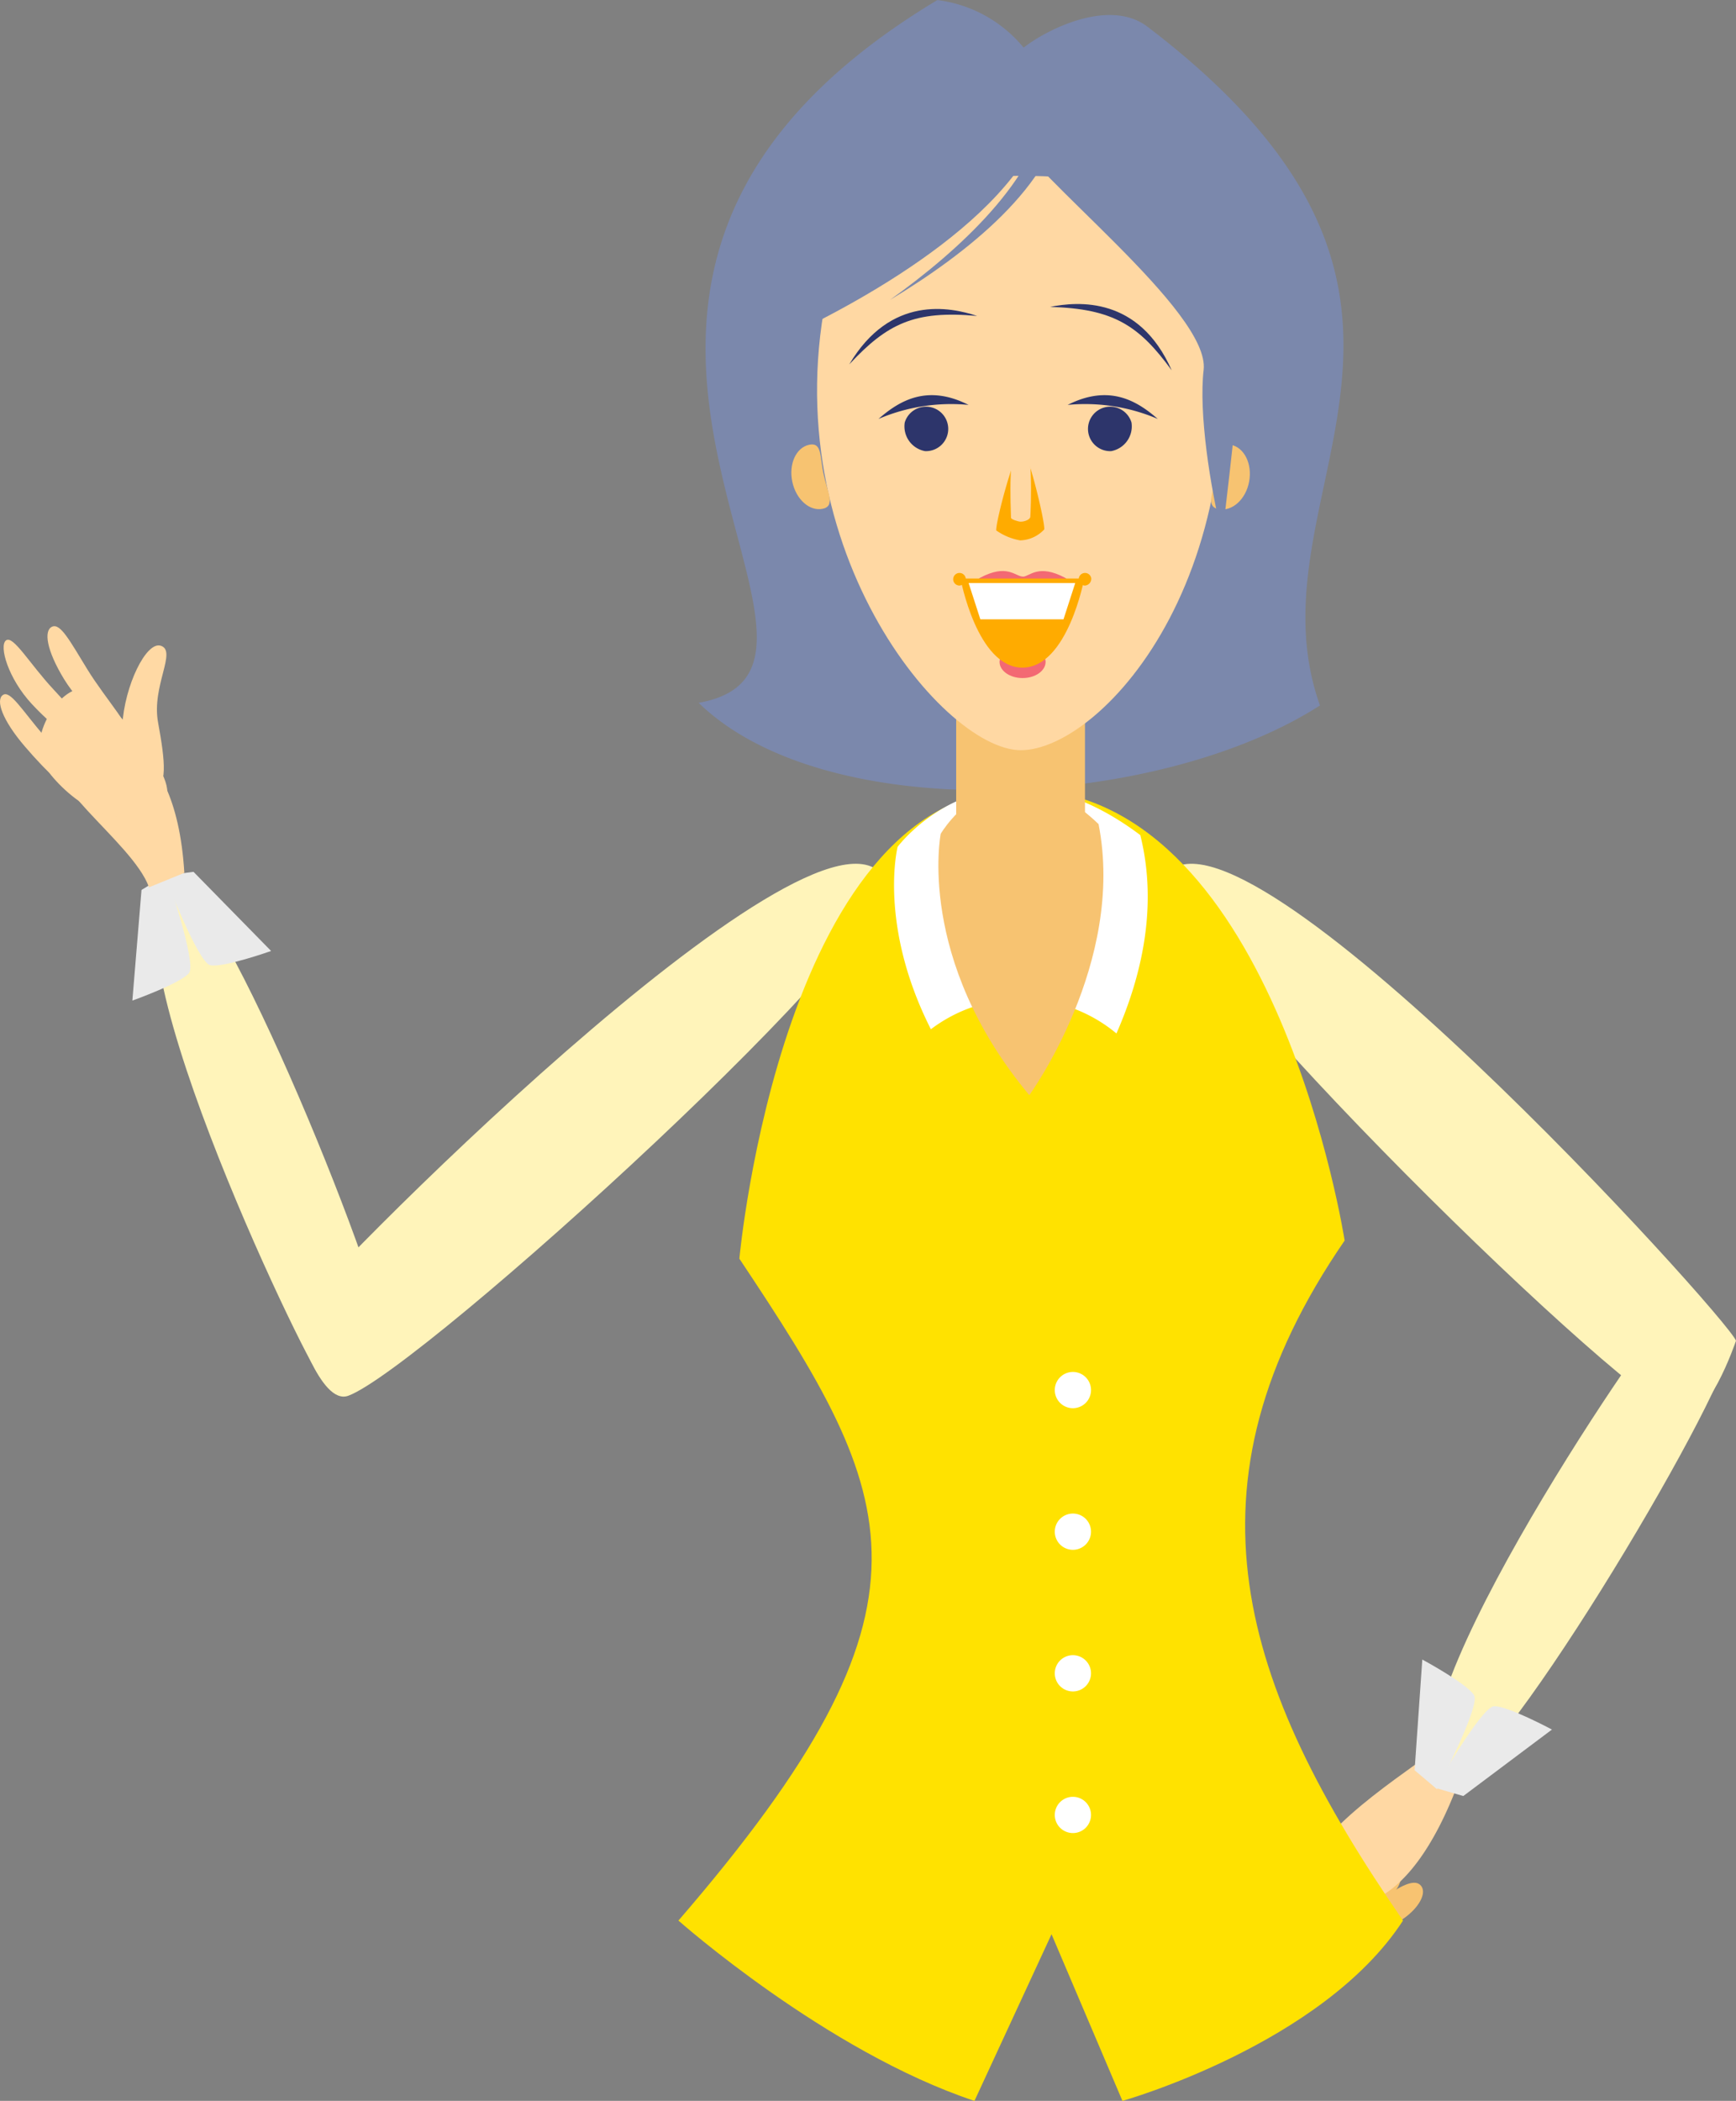 <svg xmlns="http://www.w3.org/2000/svg" width="141.333" height="170.947" viewBox="0 0 141.333 170.947">
  <rect x="0" y="0" width="141.333" height="170.947" fill="#808080" stroke="none"/>
  <g id="Group_7764" data-name="Group 7764" transform="translate(-216.698 -1438.131)">
    <g id="Group_7754" data-name="Group 7754" transform="translate(273.576 1438.131)">
      <path id="Path_9469" data-name="Path 9469" d="M428.016,1440.309c-3.144-2.394-8.323.294-10.089,1.7a10.822,10.822,0,0,0-7.026-3.873c-38.992,23.417-2.657,54.188-19.433,57.183,10.458,10.172,37.377,8.694,50.584.215C435.848,1478.066,457.495,1462.771,428.016,1440.309Z" transform="translate(-391.468 -1438.131)" fill="#7b88ac"/>
    </g>
    <g id="Group_7756" data-name="Group 7756" transform="translate(216.698 1489.083)">
      <path id="Path_9470" data-name="Path 9470" d="M338.261,1655.112c-5.729-8.023-47.155,34-47.973,35.936,0,0,2.095,7.187,4.412,6.332C300.7,1695.167,340.819,1658.694,338.261,1655.112Z" transform="translate(-266.339 -1634.763)" fill="#fff4ba"/>
      <path id="Path_9471" data-name="Path 9471" d="M257.413,1659.579c-7.252,1.916,10.489,38.878,11.655,39.975,0,0,5.692.438,5.694-1.435C274.768,1693.276,260.651,1658.724,257.413,1659.579Z" transform="translate(-242.991 -1638.452)" fill="#fff4ba"/>
      <path id="Path_9472" data-name="Path 9472" d="M257.882,1656.42l2.351-.311,6.317,6.44s-3.957,1.4-4.964,1.156S257.882,1656.42,257.882,1656.42Z" transform="translate(-244.479 -1636.121)" fill="#eaeaea"/>
      <path id="Path_9473" data-name="Path 9473" d="M252.587,1656.812l-2.034,1.249-.744,9s3.989-1.423,4.617-2.249S252.587,1656.812,252.587,1656.812Z" transform="translate(-239.033 -1636.596)" fill="#eaeaea"/>
      <g id="Group_7755" data-name="Group 7755">
        <path id="Path_9474" data-name="Path 9474" d="M238.308,1634.3c-1.35-3.775-9.676-9.081-7.05-11.389,2.353-2.069,9.192-1.912,9.926,10.215Z" transform="translate(-226.176 -1613.054)" fill="#ffd9a4"/>
        <path id="Path_9475" data-name="Path 9475" d="M236.733,1619.357c-3.922,3.915-8.674-.879-9.821-2.734-1.261-2.041.9-5.83,2.779-6.188S238.229,1617.858,236.733,1619.357Z" transform="translate(-223.334 -1605.303)" fill="#ffd9a4"/>
        <path id="Path_9476" data-name="Path 9476" d="M247.249,1606.034c.18-3.261,1.954-6.9,3.141-6.51,1.34.441-.774,3.285-.223,6.252.59,3.214.791,5.265-.434,5.56S247.065,1609.3,247.249,1606.034Z" transform="translate(-237.296 -1597.932)" fill="#ffd9a4"/>
        <path id="Path_9477" data-name="Path 9477" d="M229.936,1599.023c-1.459-2.388-1.672-3.971-.994-4.285s1.425,1.1,2.886,3.482,3.908,5.054,3.23,5.369S231.4,1601.4,229.936,1599.023Z" transform="translate(-224.708 -1594.693)" fill="#ffd9a4"/>
        <path id="Path_9478" data-name="Path 9478" d="M219.917,1603.33c-1.948-2.087-2.705-4.756-2.116-5.193s1.92,1.905,3.868,3.993,3.1,3.544,2.506,3.979S221.864,1605.416,219.917,1603.33Z" transform="translate(-217.311 -1596.981)" fill="#ffd9a4"/>
        <path id="Path_9479" data-name="Path 9479" d="M218.74,1615.974c-1.861-2.163-2.41-3.79-1.809-4.209s1.558,1.237,3.417,3.4,3.133,3.7,2.53,4.123S220.6,1618.138,218.74,1615.974Z" transform="translate(-216.698 -1606.165)" fill="#ffd9a4"/>
      </g>
    </g>
    <g id="Group_7758" data-name="Group 7758" transform="translate(311.445 1508.416)">
      <g id="Group_7757" data-name="Group 7757" transform="translate(11.614 72.43)">
        <path id="Path_9480" data-name="Path 9480" d="M552.353,1908.708c-.454-.6.54-1.529,1.808-2.4s2.327-1.367,2.784-.767-.2,1.8-1.471,2.672S552.809,1909.309,552.353,1908.708Z" transform="translate(-549.401 -1895.959)" fill="#f7c371"/>
        <path id="Path_9481" data-name="Path 9481" d="M557.888,1912.289c-.456-.6.54-1.528,1.808-2.4s2.325-1.371,2.783-.769-.2,1.8-1.471,2.672S558.344,1912.887,557.888,1912.289Z" transform="translate(-553.134 -1898.373)" fill="#f7c371"/>
        <path id="Path_9482" data-name="Path 9482" d="M543.666,1903.457c.536-.552,2.159.593,3.843,2.062s2.8,2.7,2.258,3.253-2.336-.19-4.021-1.659S543.129,1904.009,543.666,1903.457Z" transform="translate(-543.514 -1894.638)" fill="#ffd8a3"/>
        <path id="Path_9483" data-name="Path 9483" d="M554.136,1876.652c-2.633,1.993-11.4,7.623-9.5,10.626,1.7,2.686,7.552,3.5,11.99-8.728Z" transform="translate(-544.089 -1876.652)" fill="#ffd8a3"/>
      </g>
      <path id="Path_9484" data-name="Path 9484" d="M507.962,1655.023c6.055-7.781,45.714,35.916,46.451,37.882,0,0-2.39,7.095-4.669,6.144C543.846,1696.591,505.259,1658.5,507.962,1655.023Z" transform="translate(-507.827 -1654.096)" fill="#fff4ba"/>
      <path id="Path_9485" data-name="Path 9485" d="M576.588,1804.854c-6.879-2.991,16.251-36.843,17.57-37.751,0,0,5.692.429,5.411,2.28C598.843,1774.17,579.66,1806.189,576.588,1804.854Z" transform="translate(-553.35 -1730.325)" fill="#fff4ba"/>
      <path id="Path_9486" data-name="Path 9486" d="M575.753,1871.375l2.277.664,7.219-5.41s-3.7-1.98-4.732-1.894S575.753,1871.375,575.753,1871.375Z" transform="translate(-553.647 -1796.182)" fill="#eaeaea"/>
      <path id="Path_9487" data-name="Path 9487" d="M572.395,1863.6l-1.822-1.542.627-9.007s3.728,2.011,4.224,2.922S572.395,1863.6,572.395,1863.6Z" transform="translate(-550.153 -1788.3)" fill="#eaeaea"/>
    </g>
    <g id="Group_7759" data-name="Group 7759" transform="translate(271.932 1485.7)">
      <path id="Path_9488" data-name="Path 9488" d="M386.417,1727.513s12.048,10.671,24.1,14.673l6.275-13.561,5.773,13.561s16.287-4.588,22.841-14.673c-13.272-19.244-18.515-35.3-4.752-55.332,0,0-5.54-35.819-25.619-36.709s-23.658,38.183-23.658,38.183C404.426,1693.219,408.7,1701.715,386.417,1727.513Z" transform="translate(-386.417 -1618.807)" fill="#ffe200"/>
      <path id="Path_9489" data-name="Path 9489" d="M450.678,1652.278a12.16,12.16,0,0,1,7.779,2.806c2.036-4.63,3.394-10.327,1.942-16.139-12.224-9.192-19.757.954-19.757.954s-1.6,6.331,2.708,14.844A12.135,12.135,0,0,1,450.678,1652.278Z" transform="translate(-422.798 -1618.562)" fill="#fff"/>
      <path id="Path_9490" data-name="Path 9490" d="M451.633,1638.364s-2.033,10.2,7.211,21.267c0,0,7.858-10.771,5.639-22.056C456.532,1629.979,451.633,1638.364,451.633,1638.364Z" transform="translate(-430.28 -1618.089)" fill="#f7c371"/>
      <rect id="Rectangle_2600" data-name="Rectangle 2600" width="10.486" height="19.658" transform="translate(22.611 0)" fill="#f7c371"/>
      <path id="Path_9491" data-name="Path 9491" d="M483.513,1782.626a1.475,1.475,0,1,0-1.475,1.475A1.474,1.474,0,0,0,483.513,1782.626Z" transform="translate(-449.924 -1717.086)" fill="#fff"/>
      <path id="Path_9492" data-name="Path 9492" d="M483.513,1818.035a1.475,1.475,0,1,0-1.475,1.475A1.474,1.474,0,0,0,483.513,1818.035Z" transform="translate(-449.924 -1740.972)" fill="#fff"/>
      <path id="Path_9493" data-name="Path 9493" d="M483.513,1888.856a1.475,1.475,0,1,0-1.475,1.474A1.474,1.474,0,0,0,483.513,1888.856Z" transform="translate(-449.924 -1788.744)" fill="#fff"/>
      <path id="Path_9494" data-name="Path 9494" d="M483.513,1853.445a1.475,1.475,0,1,0-1.475,1.475A1.474,1.474,0,0,0,483.513,1853.445Z" transform="translate(-449.924 -1764.858)" fill="#fff"/>
    </g>
    <g id="Group_7763" data-name="Group 7763" transform="translate(280.917 1445.079)">
      <g id="Group_7760" data-name="Group 7760" transform="translate(0.206 7.361)">
        <path id="Path_9495" data-name="Path 9495" d="M437.676,1528.835c-6.525,0-21.219-17.836-15.149-39.755,1.228-4.431,6.044-6.98,15.149-6.98,10.016,0,14.6,2.708,15.327,6.3C458.163,1513.765,444.354,1528.835,437.676,1528.835Z" transform="translate(-418.995 -1482.1)" fill="#ffd8a3"/>
        <path id="Path_9496" data-name="Path 9496" d="M479.4,1514.381c2.283-.46,7.251-.861,9.9,5.164C486.634,1515.892,484.566,1514.527,479.4,1514.381Z" transform="translate(-458.332 -1503.717)" fill="#2d356b"/>
        <path id="Path_9497" data-name="Path 9497" d="M439.56,1515.951c-2.2-.729-7.054-1.721-10.41,3.94C432.234,1516.586,434.444,1515.48,439.56,1515.951Z" transform="translate(-424.433 -1504.552)" fill="#2d356b"/>
        <path id="Path_9498" data-name="Path 9498" d="M492.482,1539.267a1.809,1.809,0,1,0-1.656,2.328A2.047,2.047,0,0,0,492.482,1539.267Z" transform="translate(-464.789 -1519.196)" fill="#2d356b"/>
        <path id="Path_9499" data-name="Path 9499" d="M491.116,1538.867c-1.692-1.474-3.954-2.853-7.336-1.141A15.062,15.062,0,0,1,491.116,1538.867Z" transform="translate(-461.284 -1519.088)" fill="#2d356b"/>
        <path id="Path_9500" data-name="Path 9500" d="M443.02,1539.267a1.809,1.809,0,1,1,1.656,2.328A2.047,2.047,0,0,1,443.02,1539.267Z" transform="translate(-433.788 -1519.196)" fill="#2d356b"/>
        <path id="Path_9501" data-name="Path 9501" d="M436.459,1538.867c1.692-1.474,3.953-2.853,7.332-1.141A15.053,15.053,0,0,0,436.459,1538.867Z" transform="translate(-429.363 -1519.088)" fill="#2d356b"/>
        <path id="Path_9502" data-name="Path 9502" d="M465.907,1556.92a4.781,4.781,0,0,0,1.955.811,2.781,2.781,0,0,0,1.955-.892c.087-.539-1.34-6.537-1.846-6.591S465.87,1556.14,465.907,1556.92Z" transform="translate(-449.227 -1528.07)" fill="#ffab00"/>
        <path id="Path_9503" data-name="Path 9503" d="M469.509,1554.111c0,.122.581.314.785.314.35,0,.772-.18.787-.4.035-.524.312-6.481-.742-6.423C469.184,1547.665,469.5,1553.349,469.509,1554.111Z" transform="translate(-451.625 -1526.286)" fill="#ffd8a3"/>
        <path id="Path_9504" data-name="Path 9504" d="M470.493,1602.261c0-.726-.8-.656-1.838-.656s-1.91-.07-1.91.656.838,1.315,1.874,1.315S470.493,1602.988,470.493,1602.261Z" transform="translate(-449.793 -1562.712)" fill="#f36973"/>
        <path id="Path_9505" data-name="Path 9505" d="M468.546,1581.451c-2.193-1.178-2.915-.1-3.422-.1-.645,0-1.291-1.09-3.516.1-.64.343,1.552,1.315,3.47,1.315S469.187,1581.793,468.546,1581.451Z" transform="translate(-446.251 -1548.741)" fill="#f36973"/>
        <path id="Path_9506" data-name="Path 9506" d="M456.975,1582.779h10.077s-1.351,7.251-5.038,7.251S456.975,1582.779,456.975,1582.779Z" transform="translate(-443.203 -1550.014)" fill="#ffab00"/>
        <path id="Path_9507" data-name="Path 9507" d="M467.686,1583.914h-8.678l.954,2.949h6.77Z" transform="translate(-444.574 -1550.779)" fill="#fff"/>
        <path id="Path_9508" data-name="Path 9508" d="M487.584,1581.494a.513.513,0,1,0-.507.59A.554.554,0,0,0,487.584,1581.494Z" transform="translate(-463.167 -1548.747)" fill="#ffab00"/>
        <path id="Path_9509" data-name="Path 9509" d="M456.179,1581.494a.513.513,0,1,0-.507.59A.555.555,0,0,0,456.179,1581.494Z" transform="translate(-441.982 -1548.747)" fill="#ffab00"/>
        <path id="Path_9510" data-name="Path 9510" d="M417.279,1551.658c-.308-1.439-.117-2.607-1.178-2.38s-1.674,1.577-1.365,3.016,1.417,2.419,2.478,2.192S417.587,1553.1,417.279,1551.658Z" transform="translate(-414.656 -1527.396)" fill="#f7c371"/>
        <path id="Path_9511" data-name="Path 9511" d="M520.124,1551.689c.273-1.445.043-2.614,1.141-2.406s1.769,1.551,1.5,3-1.385,2.448-2.482,2.242S519.852,1553.137,520.124,1551.689Z" transform="translate(-485.494 -1527.403)" fill="#f7c371"/>
      </g>
      <g id="Group_7762" data-name="Group 7762">
        <path id="Path_9512" data-name="Path 9512" d="M414.072,1481.058c5.73-2.721,20.056-10.313,21.2-19.48,0,0-14.469-2.292-17.763,6.731C413.35,1479.706,414.072,1481.058,414.072,1481.058Z" transform="translate(-414.024 -1460.72)" fill="#7b88ac"/>
        <path id="Path_9513" data-name="Path 9513" d="M485.116,1496.138c-1.007-3.96-1.935-10.022-1.53-13.5.555-4.767-14.033-15.786-16.076-19.866-2.916-5.822,9.985-2.139,9.985-2.139C489.17,1471.313,486.547,1482.8,485.116,1496.138Z" transform="translate(-449.814 -1459.481)" fill="#7b88ac"/>
        <g id="Group_7761" data-name="Group 7761" transform="translate(8.246 1.567)">
          <path id="Path_9514" data-name="Path 9514" d="M452.207,1464.3c-.884,6.082-7.236,11.863-12.846,15.879,6.221-3.743,13.39-9.354,14.186-15.729C453.547,1464.445,453.044,1464.366,452.207,1464.3Z" transform="translate(-439.361 -1464.296)" fill="#7b88ac"/>
        </g>
      </g>
    </g>
  </g>
</svg>
